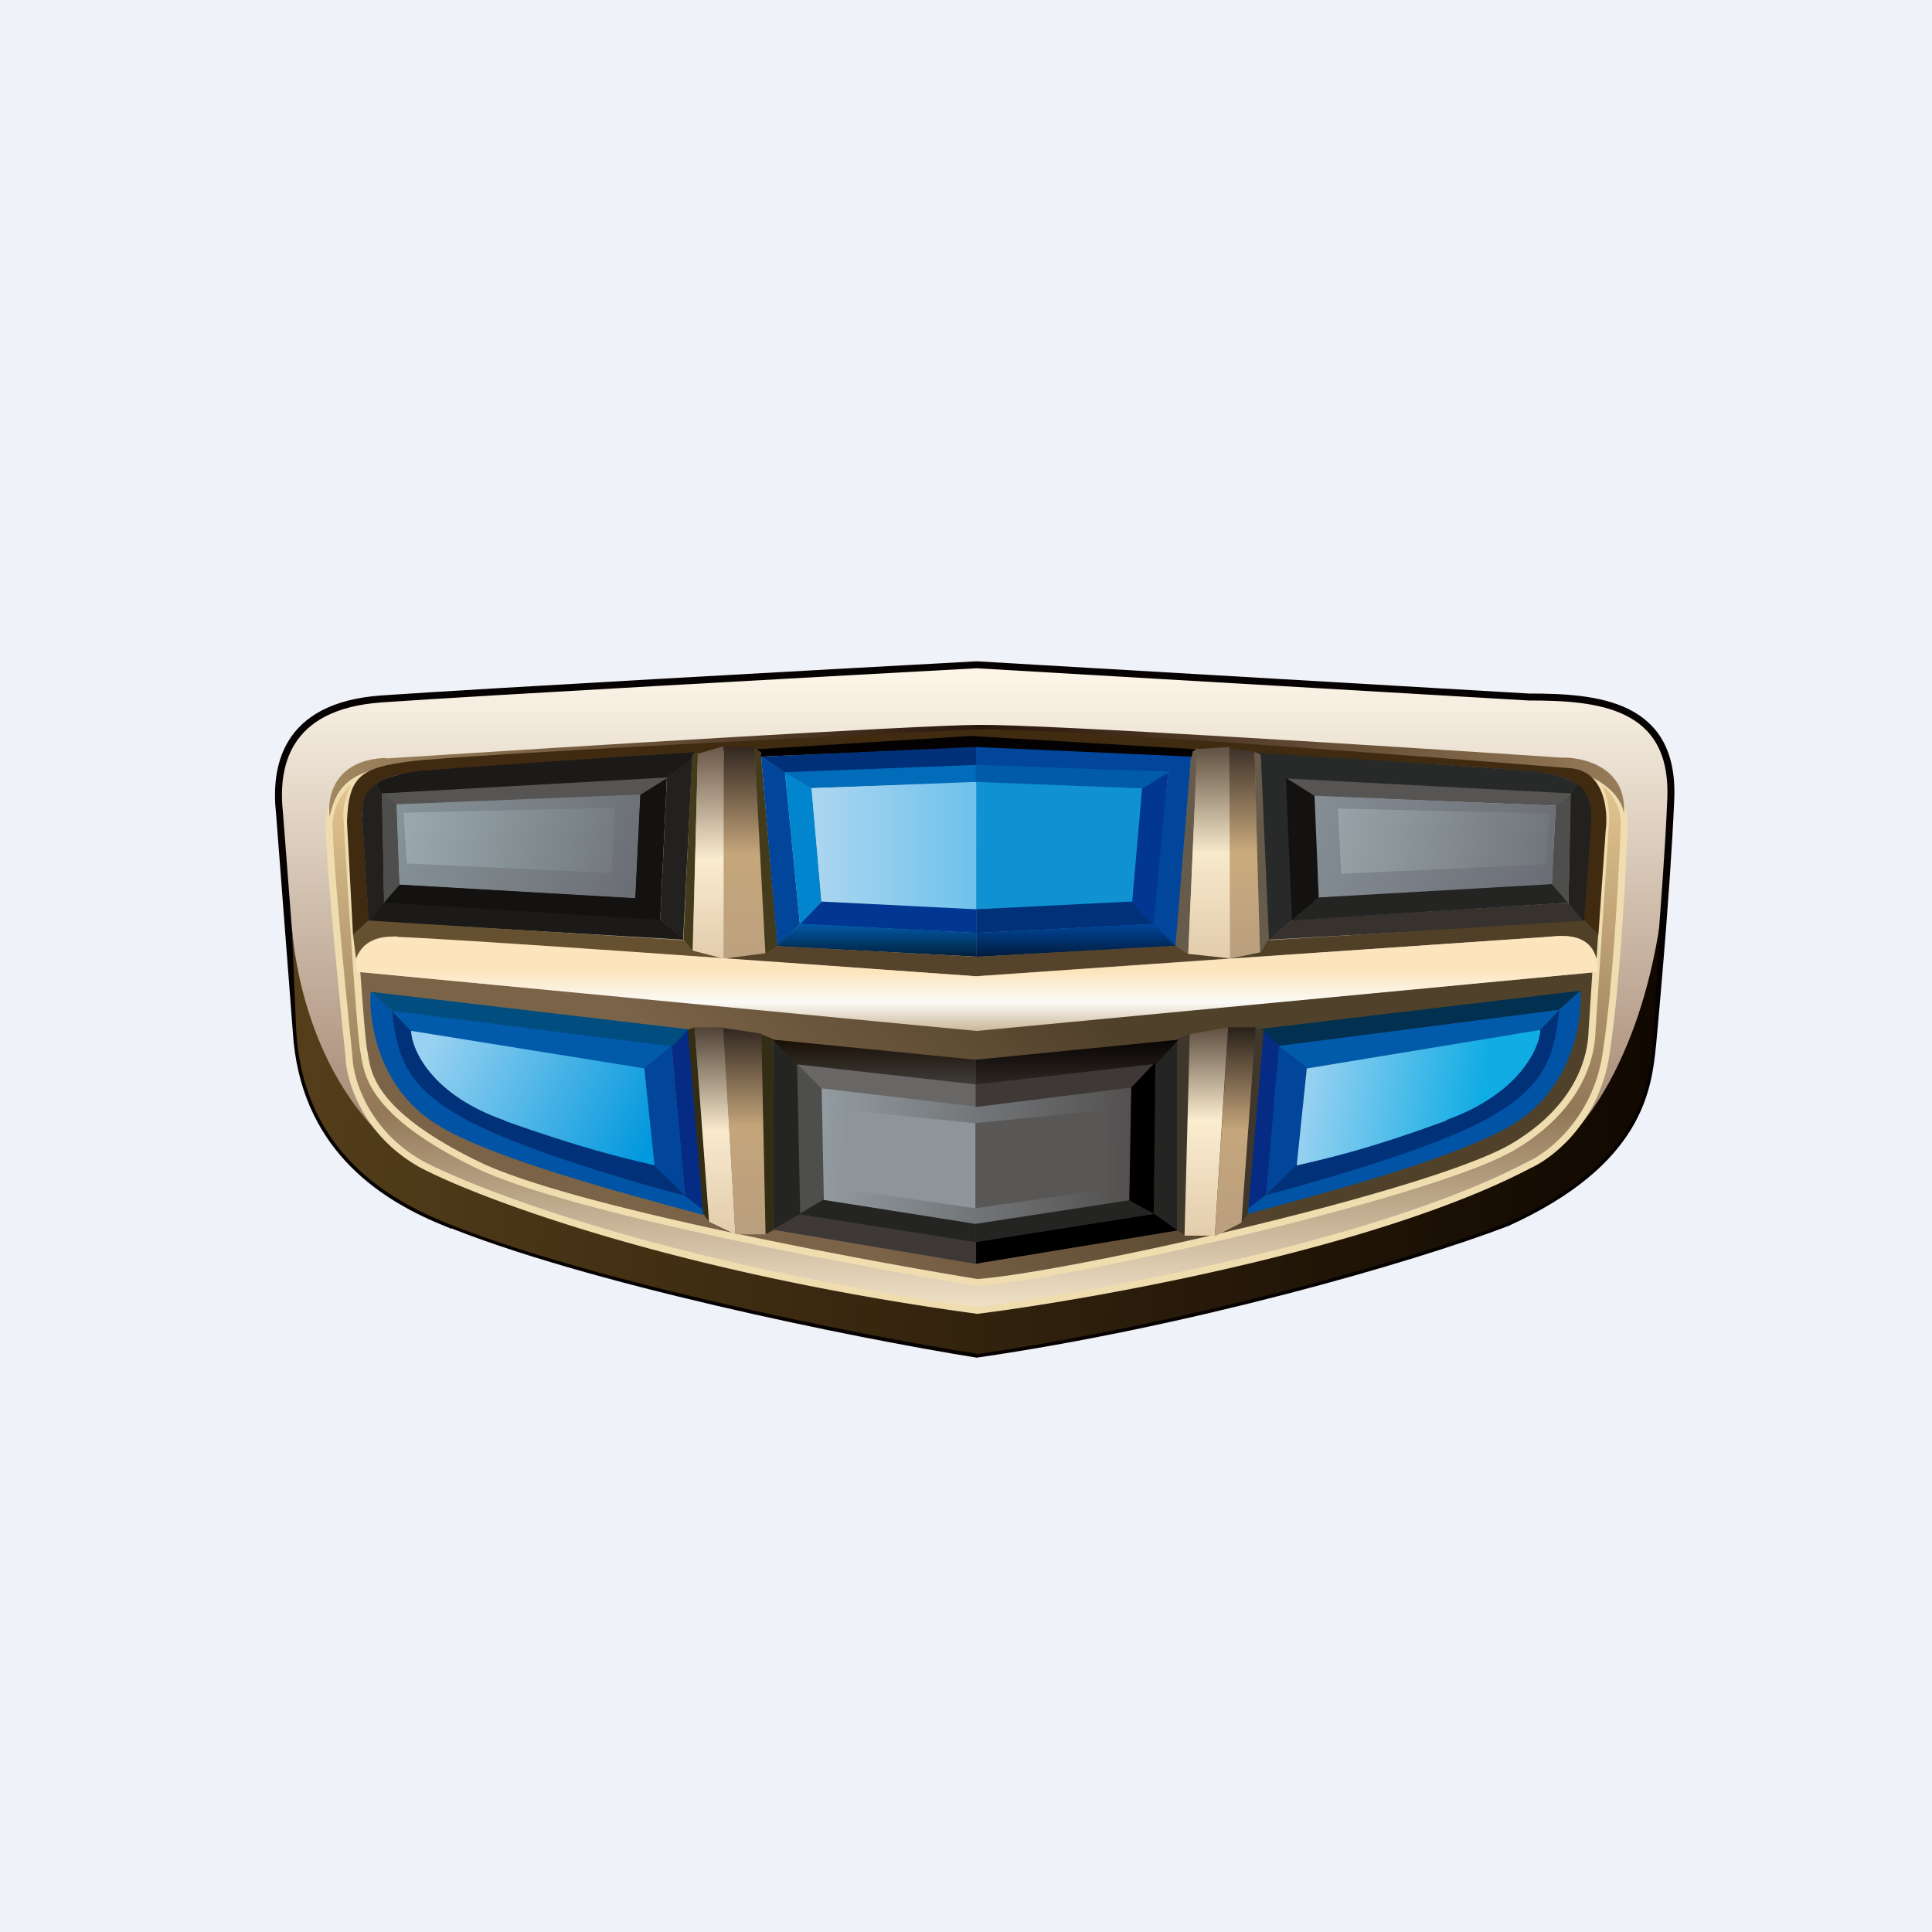 <?xml version="1.0" encoding="UTF-8"?>
<!-- generated by Finnhub -->
<svg viewBox="0 0 55.5 55.5" xmlns="http://www.w3.org/2000/svg">
<path d="M 0,0 H 55.5 V 55.5 H 0 Z" fill="rgb(239, 242, 248)"/>
<path d="M 12.702,35.071 C 16.762,36.758 24.566,38.34 28.057,38.9 C 34.067,38.033 40.517,36.19 43.299,35.123 C 47.121,33.383 47.342,31.267 47.47,30.048 L 47.474,30.013 S 47.884,25.688 47.996,22.945 C 48.107,20.202 45.871,20.023 43.92,20.023 L 28.057,19.097 C 23.545,19.341 13.811,19.88 10.972,20.077 C 8.132,20.272 7.89,22.099 8.03,23.369 L 8.51,29.62 C 8.705,32.867 10.879,34.33 12.712,35.086 Z" fill="url(#z)" stroke="rgb(7, 2, 2)" stroke-width=".2"/>
<path d="M 28.03,29.583 L 10.267,27.92 C 10.267,28.177 10.304,29.017 10.45,30.32 S 12.077,32.655 12.799,33.008 C 15.309,34.49 24.006,36.169 28.039,36.824 C 32.491,36.327 39.968,34.436 43.062,33.157 C 45.204,32.151 45.737,30.375 45.736,29.613 L 45.859,27.923 L 28.039,29.598 Z" fill="url(#o)"/>
<path d="M 23.623,31.251 L 22.89,30.551 L 22.977,34.891 L 23.684,34.488 L 23.633,31.266 Z" fill="rgb(78, 78, 77)"/>
<path d="M 22.888,30.563 L 22.21,29.879 V 35.332 L 22.988,34.887 L 22.898,30.578 Z M 33.18,30.555 L 33.82,29.866 V 35.348 L 33.125,34.863 L 33.18,30.555 Z" fill="rgb(36, 36, 35)"/>
<path d="M 23.595,31.266 L 22.867,30.531 L 28.029,31.141 V 31.821 L 23.605,31.281 Z" fill="rgb(105, 103, 102)"/>
<path d="M 32.486,31.247 L 33.176,30.552 L 28.028,31.137 V 31.832 L 32.496,31.262 Z" fill="rgb(62, 57, 55)"/>
<path d="M 28.047,38.885 C 24.566,38.34 16.761,36.758 12.712,35.086 C 10.879,34.329 8.705,32.867 8.51,29.62 L 8.38,26.534 V 26.503 V 26.533 C 8.397,26.881 8.608,30.11 10.74,32.407 C 11.26,32.967 12.1,33.645 13.744,34.269 C 18.378,36.028 27.024,37.719 28.057,37.651 C 30.944,37.456 43.835,34.865 45.316,32.407 C 45.316,32.407 47.056,30.667 47.686,26.517 L 47.474,30.013 L 47.47,30.048 C 47.342,31.268 47.12,33.383 43.3,35.124 C 40.518,36.189 34.068,38.034 28.057,38.9 Z" fill="url(#h)"/>
<path d="M 9.452,23.807 C 9.45,22.772 10.116,22.33 10.451,22.239 C 10.021,22.646 9.947,23.239 9.964,23.485 C 10.085,25.513 10.351,29.694 10.451,30.195 C 10.56,30.742 10.524,31.907 13.711,33.46 C 16.261,34.703 24.352,36.233 28.078,36.843 C 30.728,36.648 41.19,34.302 43.483,32.934 C 45.404,31.789 45.711,30.333 45.733,29.637 L 46.127,23.539 C 46.127,22.707 45.777,22.326 45.603,22.239 A 1.493,1.493 0 0,1 46.652,23.822 C 46.6,25.223 46.423,28.487 46.127,30.332 C 45.831,32.179 44.543,33.187 43.937,33.46 C 39.593,35.748 31.554,37.202 28.078,37.642 C 19.514,36.476 13.88,34.368 12.134,33.46 C 10.482,32.55 10.039,30.996 10.024,30.333 C 9.842,28.6 9.474,24.871 9.462,23.822 Z" fill="url(#g)" stroke="rgb(239, 221, 176)" stroke-width=".2"/>
<path d="M 11.085,21.773 C 9.593,21.822 9.387,22.918 9.472,23.462 C 9.705,22.312 10.366,22.18 11.443,21.93 C 12.305,21.73 22.907,21.278 28.101,21.077 C 33.116,21.305 44.357,21.991 44.839,22.069 C 46.193,22.289 46.609,23.015 46.648,23.367 C 46.741,22.037 45.481,21.743 44.838,21.763 C 40.041,21.443 29.976,20.805 28.101,20.823 C 26.225,20.84 15.982,21.473 11.095,21.788 Z" fill="url(#f)"/>
<path d="M 10.588,26.458 L 10.141,26.859 L 9.968,23.612 C 10.01,22.291 10.368,22.057 11.771,21.872 C 13.174,21.687 25.808,21.046 28.031,20.957 C 29.81,20.885 40.14,21.666 45.083,22.065 C 46.095,22.13 46.2,23.283 46.127,23.852 L 45.916,26.86 L 45.5,26.445 L 45.69,23.66 C 45.599,22.922 45.596,22.489 44.62,22.26 C 43.776,22.064 38.55,21.814 36.043,21.668 C 35.858,21.631 35.45,21.512 35.281,21.512 C 35.113,21.512 34.591,21.576 34.344,21.576 C 31.04,21.221 24.544,21.334 21.797,21.546 C 21.642,21.526 21.227,21.526 20.785,21.578 C 20.343,21.63 19.998,21.64 19.885,21.695 C 18.455,21.76 12.803,22.054 11.519,22.25 C 10.493,22.407 10.355,23.175 10.415,23.54 L 10.598,26.473 Z" fill="rgb(64, 43, 17)"/>
<path d="M 10.97,22.761 L 10.802,22.529 C 10.444,22.728 10.366,23.229 10.413,23.621 L 10.59,26.489 L 11.038,25.944 L 10.979,22.776 Z M 45.113,22.805 L 45.32,22.539 C 45.679,22.739 45.738,23.372 45.71,23.633 L 45.505,26.51 L 45.057,25.965 L 45.113,22.805 Z" fill="rgb(34, 33, 32)"/>
<path d="M 12.206,22.125 C 11.462,22.225 11.017,22.335 10.802,22.534 L 10.985,22.804 L 19.16,22.356 L 19.876,21.809 L 19.947,21.608 C 17.684,21.75 12.97,22.055 12.217,22.14 Z" fill="rgb(27, 26, 25)"/>
<path d="M 43.869,22.133 C 44.633,22.234 44.891,22.285 45.329,22.543 L 45.113,22.824 L 36.941,22.379 L 36.218,21.83 L 36.148,21.63 C 38.41,21.771 43.125,22.063 43.878,22.148 Z" fill="rgb(40, 42, 41)"/>
<path d="M 19.623,26.997 L 19.888,21.785 L 19.158,22.342 L 18.969,26.407 L 19.633,27.012 Z" fill="rgb(34, 33, 32)"/>
<path d="M 36.432,27.005 L 36.206,21.807 L 36.946,22.332 L 37.126,26.428 L 36.442,27.021 Z" fill="rgb(40, 42, 41)"/>
<path d="M 19.642,26.995 L 10.602,26.465 L 11.038,25.908 L 18.969,26.406 L 19.652,27.01 Z" fill="rgb(27, 26, 25)"/>
<path d="M 36.42,26.997 L 45.493,26.487 L 45.057,25.93 L 37.126,26.427 L 36.43,27.012 Z" fill="rgb(56, 50, 47)"/>
<path d="M 11.393,23.097 L 10.967,22.768 L 11.031,25.953 L 11.484,25.403 L 11.403,23.112 Z M 44.691,23.133 L 45.127,22.79 L 45.059,25.98 L 44.574,25.402 L 44.691,23.133 Z" fill="rgb(78, 78, 77)"/>
<path d="M 19.17,22.333 L 10.969,22.793 L 11.403,23.123 L 18.38,22.851 L 19.18,22.348 Z M 36.949,22.364 L 45.137,22.793 L 44.691,23.145 L 37.715,22.873 L 36.949,22.363 Z" fill="rgb(86, 85, 84)"/>
<path d="M 18.967,26.411 L 19.157,22.354 L 18.38,22.84 L 18.238,25.79 L 11.486,25.4 L 11.031,25.93 L 18.977,26.426 Z" fill="rgb(19, 18, 17)"/>
<path d="M 18.38,22.825 L 11.39,23.105 L 11.477,25.41 L 18.247,25.8 L 18.391,22.84 Z" fill="url(#e)"/>
<path d="M 37.728,22.858 L 44.691,23.145 L 44.585,25.42 L 37.88,25.8 L 37.738,22.873 Z" fill="url(#d)"/>
<path d="M 17.65,23.203 L 11.592,23.348 L 11.686,24.806 L 17.566,25.079 L 17.661,23.219 Z" fill="url(#c)"/>
<path d="M 38.424,23.225 L 44.503,23.37 L 44.409,24.828 L 38.528,25.1 L 38.434,23.24 Z" fill="url(#b)"/>
<path d="M 37.752,22.855 L 36.934,22.343 L 37.114,26.442 L 37.884,25.789 L 37.762,22.87 Z" fill="rgb(19, 18, 17)"/>
<path d="M 44.583,25.398 L 37.875,25.781 L 37.105,26.441 L 45.038,25.933 L 44.593,25.413 Z" fill="rgb(36, 36, 35)"/>
<path d="M 20.043,21.612 L 19.879,21.676 L 19.634,27 L 19.894,27.33 L 20.053,21.627 Z" fill="rgb(68, 59, 28)"/>
<path d="M 20.767,21.441 C 20.732,21.456 20.262,21.588 20.043,21.652 L 19.906,27.33 L 20.777,27.535 C 20.797,25.509 20.823,21.456 20.777,21.456 Z" fill="url(#a)"/>
<path d="M 21.673,21.475 H 20.789 V 27.535 L 21.989,27.399 L 21.683,21.49 Z" fill="url(#y)"/>
<path d="M 21.843,21.578 L 21.672,21.488 L 21.988,27.41 L 22.34,27.182 L 21.853,21.592 Z" fill="rgb(68, 59, 28)"/>
<path d="M 34.388,21.493 L 34.223,21.578 L 33.75,27.176 L 34.133,27.402 L 34.398,21.508 Z" fill="rgb(103, 91, 76)"/>
<path d="M 35.32,21.458 L 34.388,21.517 L 34.135,27.403 L 35.331,27.525 V 21.473 Z" fill="url(#x)"/>
<path d="M 36.036,21.59 L 35.313,21.477 L 35.339,27.534 L 36.194,27.359 L 36.046,21.604 Z" fill="url(#w)"/>
<path d="M 36.209,21.704 C 36.226,21.656 36.085,21.625 36.035,21.602 L 36.195,27.367 L 36.453,26.997 L 36.219,21.719 Z" fill="rgb(103, 91, 76)"/>
<path d="M 28.008,21.135 L 21.734,21.524 L 21.854,21.605 V 21.735 L 28.064,21.485 L 34.232,21.75 L 34.262,21.586 L 34.366,21.524 L 28.018,21.15 Z" fill="rgb(4, 1, 2)"/>
<path d="M 28.05,21.456 L 21.863,21.734 L 22.547,22.199 L 28.06,22.004 V 21.471 Z" fill="rgb(0, 49, 120)"/>
<path d="M 28.03,21.458 L 34.244,21.736 L 33.572,22.181 L 28.039,21.996 V 21.473 Z M 22.55,22.189 L 21.865,21.734 L 22.332,27.187 L 22.977,26.543 L 22.551,22.189 Z" fill="rgb(1, 70, 155)"/>
<path d="M 33.548,22.169 L 34.215,21.744 L 33.765,27.204 L 33.113,26.554 L 33.558,22.184 Z" fill="rgb(1, 70, 155)"/>
<path d="M 23.307,22.633 L 22.546,22.184 L 22.98,26.566 L 23.596,25.91 L 23.317,22.648 Z" fill="rgb(1, 133, 207)"/>
<path d="M 32.782,22.628 L 33.563,22.179 L 33.133,26.579 L 32.496,25.926 L 32.792,22.643 Z" fill="rgb(1, 55, 146)"/>
<path d="M 28.033,21.975 L 22.523,22.184 L 23.305,22.642 L 28.043,22.481 V 21.989 Z" fill="rgb(1, 109, 186)"/>
<path d="M 28.017,21.969 L 33.602,22.172 L 32.801,22.664 L 28.027,22.484 V 21.984 Z" fill="rgb(1, 90, 170)"/>
<path d="M 28.036,22.462 L 23.311,22.643 L 23.603,25.905 L 28.046,26.135 V 22.477 Z" fill="url(#v)"/>
<path d="M 28.033,22.462 L 32.809,22.648 L 32.523,25.918 L 28.043,26.135 V 22.477 Z" fill="rgb(15, 145, 210)"/>
<path d="M 28.036,26.121 L 23.606,25.899 L 22.984,26.549 L 28.046,26.802 V 26.136 Z" fill="rgb(1, 55, 146)"/>
<path d="M 28.033,26.121 L 32.493,25.899 L 33.117,26.549 L 28.043,26.802 V 26.136 Z" fill="rgb(1, 49, 121)"/>
<path d="M 28.036,27.481 L 22.316,27.184 L 22.984,26.537 L 28.046,26.797 V 27.497 Z" fill="url(#u)"/>
<path d="M 28.033,27.489 L 33.789,27.184 L 33.115,26.537 L 28.043,26.797 V 27.504 Z" fill="url(#t)"/>
<path d="M 10.598,26.429 L 10.142,26.851 L 10.227,27.529 C 10.473,26.918 11.057,26.884 11.381,26.913 L 20.753,27.529 L 19.894,27.307 L 19.661,27.011 L 10.608,26.444 Z" fill="rgb(101, 80, 48)"/>
<path d="M 45.52,26.431 L 45.91,26.847 L 45.865,27.534 C 45.625,26.855 45.059,26.875 44.715,26.9 L 35.339,27.534 L 36.202,27.358 L 36.426,27.012 L 45.53,26.446 Z" fill="rgb(80, 64, 40)"/>
<path d="M 21.975,27.385 L 20.78,27.54 L 28.035,28.042 L 35.339,27.533 L 34.135,27.402 L 33.76,27.165 L 28.035,27.484 L 22.337,27.177 L 21.985,27.4 Z" fill="rgb(85, 68, 43)"/>
<path d="M 11.404,26.901 C 10.279,26.902 10.17,27.577 10.257,27.916 L 28.054,29.616 L 45.876,27.923 C 45.944,26.865 45.057,26.843 44.516,26.908 L 28.054,28.047 C 22.98,27.676 12.548,26.93 11.414,26.917 Z" fill="url(#s)"/>
<path d="M 19.772,29.567 L 10.649,28.492 L 11.289,29.066 L 19.309,30.082 L 19.782,29.582 Z" fill="rgb(1, 77, 128)"/>
<path d="M 36.224,29.555 L 45.4,28.46 L 44.775,29.017 L 36.754,30.059 L 36.235,29.569 Z" fill="rgb(1, 48, 81)"/>
<path d="M 12.678,32.375 C 10.896,31.376 10.582,29.368 10.648,28.492 L 11.262,29.037 C 11.438,30.387 11.677,31.255 13.527,32.227 C 15.007,33.004 18.247,33.97 19.687,34.345 L 20.207,34.76 V 34.902 L 20.158,34.889 C 17.538,34.18 14.304,33.305 12.688,32.39 Z M 43.36,32.36 C 45.151,31.346 45.466,29.338 45.399,28.461 L 44.786,29.006 C 44.609,30.357 44.386,31.246 42.536,32.218 C 41.055,32.995 37.801,33.94 36.36,34.315 L 35.841,34.73 V 34.872 L 35.89,34.859 C 38.51,34.15 41.743,33.275 43.36,32.359 Z" fill="rgb(1, 83, 165)"/>
<path d="M 13.616,32.275 C 15.156,33.07 18.322,34 19.704,34.358 L 18.816,33.465 C 15.516,32.651 13.998,32.027 13.454,31.698 C 12.178,30.968 11.834,30.013 11.822,29.626 L 11.262,29.036 C 11.409,30.429 11.712,31.316 13.626,32.29 Z M 42.46,32.276 C 40.93,33.056 37.742,33.974 36.36,34.332 L 37.242,33.461 C 40.542,32.647 42.05,31.997 42.594,31.668 C 43.87,30.938 44.214,29.982 44.225,29.596 L 44.793,29.008 C 44.646,30.402 44.373,31.301 42.46,32.276 Z" fill="rgb(1, 49, 121)"/>
<path d="M 19.674,34.348 L 19.293,30.083 L 19.77,29.57 L 20.2,34.757 L 19.684,34.363 Z M 36.387,34.3 L 36.755,30.052 L 36.276,29.596 L 35.847,34.727 L 36.387,34.301 Z" fill="rgb(5, 43, 133)"/>
<path d="M 19.27,30.055 L 11.262,29.04 L 11.81,29.626 L 18.52,30.711 L 19.28,30.071 Z M 36.725,30.047 L 44.797,29.007 L 44.237,29.596 L 37.555,30.702 L 36.725,30.047 Z" fill="rgb(1, 90, 170)"/>
<path d="M 19.685,34.333 L 19.289,30.043 L 18.508,30.699 L 18.778,33.474 L 19.695,34.348 Z M 36.371,34.316 L 36.742,30.052 L 37.54,30.669 L 37.27,33.444 L 36.371,34.316 Z" fill="rgb(1, 70, 155)"/>
<path d="M 14.507,32.19 C 12.387,31.453 11.825,30.14 11.809,29.613 L 18.508,30.691 L 18.802,33.475 C 17.729,33.223 16.744,32.991 14.517,32.205 Z" fill="url(#r)"/>
<path d="M 41.542,32.176 C 43.632,31.431 44.232,30.111 44.248,29.586 L 37.54,30.694 L 37.25,33.481 C 38.323,33.229 39.334,33.001 41.552,32.191 Z" fill="url(#q)"/>
<path d="M 19.943,29.512 L 19.758,29.582 L 20.198,34.859 L 20.378,35.106 L 19.953,29.527 Z" fill="rgb(52, 45, 21)"/>
<path d="M 20.775,29.512 H 19.953 L 20.369,35.097 L 21.125,35.458 L 20.785,29.528 Z" fill="url(#p)"/>
<path d="M 21.871,29.693 L 20.775,29.528 L 21.125,35.458 H 22.005 L 21.881,29.708 Z" fill="url(#n)"/>
<path d="M 22.202,29.845 L 21.872,29.71 L 21.992,35.457 L 22.242,35.324 L 22.212,29.86 Z" fill="rgb(52, 45, 21)"/>
<path d="M 36.046,29.509 L 36.306,29.604 L 35.848,34.871 L 35.663,35.125 L 36.056,29.524 Z M 34.17,29.698 L 33.82,29.851 V 35.344 L 34.028,35.487 L 34.169,29.698 Z" fill="rgb(63, 54, 44)"/>
<path d="M 35.265,29.512 L 34.179,29.708 L 34.028,35.496 H 34.898 L 35.275,29.527 Z" fill="url(#m)"/>
<path d="M 36.06,29.512 H 35.285 L 34.897,35.515 L 35.663,35.125 L 36.069,29.527 Z" fill="url(#l)"/>
<path d="M 28.022,30.442 L 22.187,29.863 L 22.867,30.574 L 28.032,31.152 V 30.457 Z" fill="url(#k)"/>
<path d="M 28.022,30.442 L 33.851,29.867 L 33.223,30.559 L 28.033,31.152 V 30.457 Z" fill="url(#j)"/>
<path d="M 33.18,30.52 L 32.487,31.252 L 32.428,34.488 L 33.141,34.884 L 33.191,30.535 Z"/>
<path d="M 28.046,36.311 L 22.196,35.324 L 22.984,34.871 L 28.056,35.668 V 36.326 Z" fill="rgb(62, 57, 55)"/>
<path d="M 28.03,36.302 L 33.826,35.347 L 33.15,34.865 L 28.04,35.66 V 36.317 Z"/>
<path d="M 23.667,34.453 L 22.954,34.881 L 28.036,35.685 V 35.141 L 23.676,34.469 Z" fill="rgb(36, 36, 35)"/>
<path d="M 32.428,34.465 L 28.027,35.14 V 35.685 L 33.157,34.871 L 32.437,34.481 Z" fill="rgb(36, 36, 35)"/>
<path d="M 28.009,31.786 L 23.604,31.264 L 23.666,34.468 L 28.019,35.158 L 32.441,34.48 L 32.496,31.242 L 28.019,31.802 Z" fill="url(#i)"/>
<path d="M 28.011,32.265 L 24.247,31.887 L 24.29,34.173 L 28.021,34.709 V 32.28 Z" fill="rgb(141, 148, 154)"/>
<path d="M 28.011,32.265 L 31.795,31.887 L 31.752,34.173 L 28.022,34.709 V 32.28 Z" fill="rgb(89, 87, 86)"/>
<defs>
<linearGradient id="z" x1="28" x2="28" y1="19.097" y2="35.773" gradientUnits="userSpaceOnUse">
<stop stop-color="rgb(253, 247, 234)" offset="0"/>
<stop stop-color="rgb(144, 109, 86)" offset="1"/>
</linearGradient>
<linearGradient id="o" x1="31.771" x2="25.266" y1="29.447" y2="36.12" gradientUnits="userSpaceOnUse">
<stop stop-color="rgb(80, 65, 42)" offset="0"/>
<stop stop-color="rgb(123, 99, 72)" offset="1"/>
</linearGradient>
<linearGradient id="h" x1="8.523" x2="47.398" y1="30.034" y2="30.782" gradientUnits="userSpaceOnUse">
<stop stop-color="rgb(84, 62, 26)" offset="0"/>
<stop stop-color="rgb(17, 8, 1)" offset="1"/>
</linearGradient>
<linearGradient id="g" x1="28.061" x2="28.061" y1="22.239" y2="37.642" gradientUnits="userSpaceOnUse">
<stop stop-color="rgb(229, 199, 144)" offset="0"/>
<stop stop-color="rgb(146, 120, 87)" offset=".63"/>
<stop stop-color="rgb(241, 226, 200)" offset="1"/>
</linearGradient>
<linearGradient id="f" x1="46.653" x2="9.456" y1="22.142" y2="22.48" gradientUnits="userSpaceOnUse">
<stop stop-color="rgb(151, 124, 89)" offset="0"/>
<stop stop-color="rgb(41, 21, 12)" offset=".496"/>
<stop stop-color="rgb(162, 136, 96)" offset="1"/>
</linearGradient>
<linearGradient id="e" x1="11.596" x2="18.105" y1="23.412" y2="25.755" gradientUnits="userSpaceOnUse">
<stop stop-color="rgb(133, 146, 151)" offset="0"/>
<stop stop-color="rgb(108, 110, 117)" offset="1"/>
</linearGradient>
<linearGradient id="d" x1="37.738" x2="44.698" y1="23.068" y2="25.142" gradientUnits="userSpaceOnUse">
<stop stop-color="rgb(132, 142, 148)" offset="0"/>
<stop stop-color="rgb(107, 109, 117)" offset="1"/>
</linearGradient>
<linearGradient id="c" x1="11.788" x2="17.665" y1="23.605" y2="25.064" gradientUnits="userSpaceOnUse">
<stop stop-color="rgb(153, 168, 174)" offset="0"/>
<stop stop-color="rgb(114, 121, 124)" offset="1"/>
</linearGradient>
<linearGradient id="b" x1="38.434" x2="44.505" y1="23.487" y2="24.69" gradientUnits="userSpaceOnUse">
<stop stop-color="rgb(151, 163, 168)" offset="0"/>
<stop stop-color="rgb(112, 117, 121)" offset="1"/>
</linearGradient>
<linearGradient id="a" x1="20.354" x2="20.354" y1="21.456" y2="27.535" gradientUnits="userSpaceOnUse">
<stop stop-color="rgb(106, 88, 73)" offset="0"/>
<stop stop-color="rgb(250, 236, 207)" offset=".532"/>
<stop stop-color="rgb(226, 204, 172)" offset="1"/>
</linearGradient>
<linearGradient id="y" x1="21.389" x2="21.389" y1="21.491" y2="27.535" gradientUnits="userSpaceOnUse">
<stop stop-color="rgb(52, 41, 34)" offset="0"/>
<stop stop-color="rgb(197, 166, 123)" offset=".504"/>
<stop stop-color="rgb(189, 161, 127)" offset="1"/>
</linearGradient>
<linearGradient id="x" x1="34.733" x2="34.733" y1="21.473" y2="27.525" gradientUnits="userSpaceOnUse">
<stop stop-color="rgb(97, 81, 66)" offset="0"/>
<stop stop-color="rgb(247, 233, 203)" offset=".5"/>
<stop stop-color="rgb(226, 204, 172)" offset="1"/>
</linearGradient>
<linearGradient id="w" x1="35.767" x2="35.767" y1="21.473" y2="27.534" gradientUnits="userSpaceOnUse">
<stop stop-color="rgb(61, 49, 41)" offset="0"/>
<stop stop-color="rgb(202, 171, 125)" offset=".499"/>
<stop stop-color="rgb(186, 159, 127)" offset="1"/>
</linearGradient>
<linearGradient id="v" x1="23.52" x2="28.046" y1="24.306" y2="24.306" gradientUnits="userSpaceOnUse">
<stop stop-color="rgb(170, 213, 240)" offset="0"/>
<stop stop-color="rgb(110, 194, 236)" offset="1"/>
</linearGradient>
<linearGradient id="u" x1="25.195" x2="25.195" y1="26.537" y2="27.474" gradientUnits="userSpaceOnUse">
<stop stop-color="rgb(1, 90, 170)" offset="0"/>
<stop stop-color="rgb(1, 32, 60)" offset="1"/>
</linearGradient>
<linearGradient id="t" x1="30.9" x2="30.9" y1="26.537" y2="27.474" gradientUnits="userSpaceOnUse">
<stop stop-color="rgb(1, 70, 155)" offset="0"/>
<stop stop-color="rgb(1, 28, 62)" offset="1"/>
</linearGradient>
<linearGradient id="s" x1="28.057" x2="28.057" y1="27.902" y2="29.615" gradientUnits="userSpaceOnUse">
<stop stop-color="rgb(252, 229, 188)" offset="0"/>
<stop stop-color="rgb(251, 250, 247)" offset=".524"/>
<stop stop-color="rgb(202, 183, 153)" offset="1"/>
</linearGradient>
<linearGradient id="r" x1="12.344" x2="18.561" y1="30.083" y2="33.154" gradientUnits="userSpaceOnUse">
<stop stop-color="rgb(152, 209, 241)" offset="0"/>
<stop stop-color="rgb(1, 152, 221)" offset="1"/>
</linearGradient>
<linearGradient id="q" x1="37.592" x2="42.57" y1="30.704" y2="31.524" gradientUnits="userSpaceOnUse">
<stop stop-color="rgb(152, 209, 241)" offset="0"/>
<stop stop-color="rgb(16, 172, 228)" offset="1"/>
</linearGradient>
<linearGradient id="p" x1="20.539" x2="20.539" y1="29.527" y2="35.458" gradientUnits="userSpaceOnUse">
<stop stop-color="rgb(81, 67, 55)" offset="0"/>
<stop stop-color="rgb(248, 233, 205)" offset=".498"/>
<stop stop-color="rgb(226, 204, 172)" offset="1"/>
</linearGradient>
<linearGradient id="n" x1="21.39" x2="21.39" y1="29.527" y2="35.458" gradientUnits="userSpaceOnUse">
<stop stop-color="rgb(49, 39, 32)" offset="0"/>
<stop stop-color="rgb(196, 165, 123)" offset=".476"/>
<stop stop-color="rgb(186, 159, 127)" offset="1"/>
</linearGradient>
<linearGradient id="m" x1="34.651" x2="34.651" y1="29.527" y2="35.496" gradientUnits="userSpaceOnUse">
<stop stop-color="rgb(96, 80, 66)" offset="0"/>
<stop stop-color="rgb(251, 237, 208)" offset=".445"/>
<stop stop-color="rgb(226, 204, 172)" offset="1"/>
</linearGradient>
<linearGradient id="l" x1="35.483" x2="35.483" y1="29.527" y2="35.515" gradientUnits="userSpaceOnUse">
<stop stop-color="rgb(42, 33, 27)" offset="0"/>
<stop stop-color="rgb(197, 166, 124)" offset=".488"/>
<stop stop-color="rgb(186, 159, 127)" offset="1"/>
</linearGradient>
<linearGradient id="k" x1="25.123" x2="25.123" y1="29.866" y2="31.152" gradientUnits="userSpaceOnUse">
<stop stop-color="rgb(25, 16, 5)" offset="0"/>
<stop stop-color="rgb(63, 60, 58)" offset="1"/>
</linearGradient>
<linearGradient id="j" x1="30.942" x2="30.942" y1="29.866" y2="31.152" gradientUnits="userSpaceOnUse">
<stop stop-color="rgb(8, 5, 3)" offset="0"/>
<stop stop-color="rgb(46, 38, 35)" offset="1"/>
</linearGradient>
<linearGradient id="i" x1="23.604" x2="32.478" y1="32.919" y2="33.208" gradientUnits="userSpaceOnUse">
<stop stop-color="rgb(146, 155, 161)" offset="0"/>
<stop stop-color="rgb(83, 80, 79)" offset="1"/>
</linearGradient>
</defs>
</svg>
